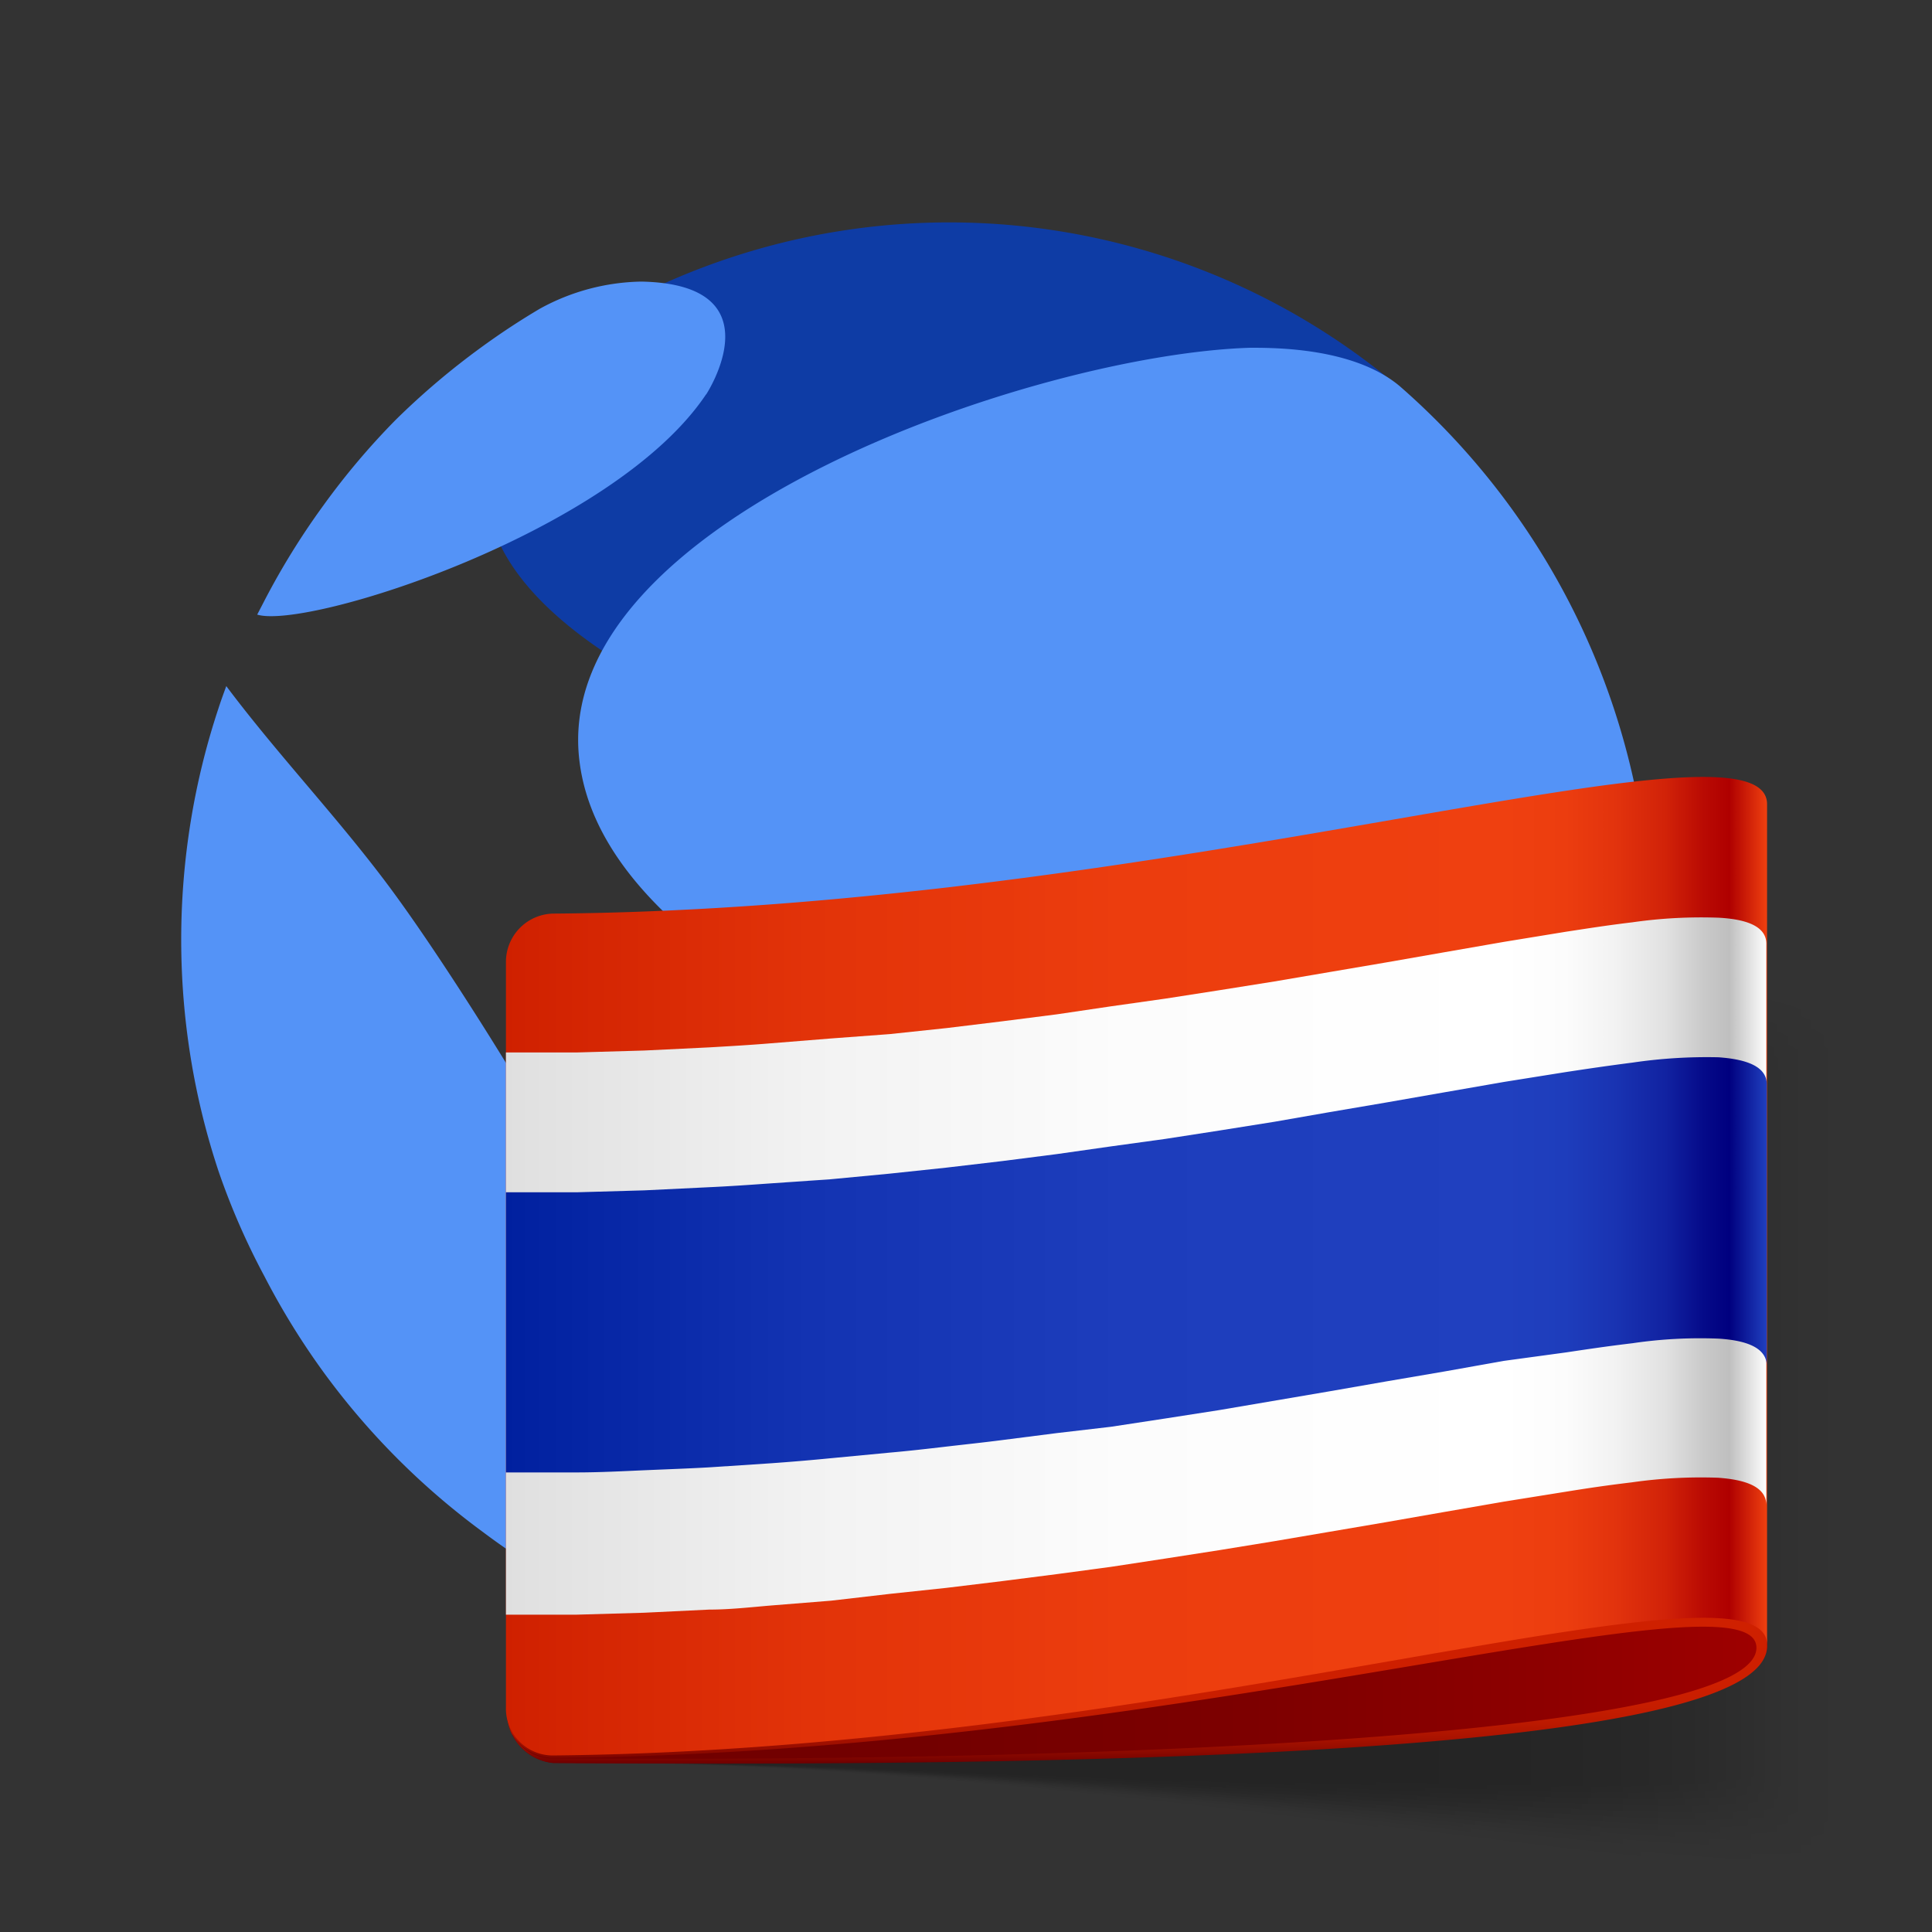 <svg xmlns="http://www.w3.org/2000/svg" viewBox="0 0 80 80"><rect x="0" y="0" width="80" height="80" fill="#333333" stroke="none"/><defs><linearGradient id="a" x1="20.95" x2="79.1" y1="58.17" y2="58.17" gradientUnits="userSpaceOnUse"><stop offset=".38" stop-opacity=".06"/><stop offset="1" stop-opacity="0"/></linearGradient><linearGradient id="b" x1="20.95" x2="78.71" y1="58.03" y2="58.03" gradientUnits="userSpaceOnUse"><stop offset=".38" stop-opacity=".13"/><stop offset="1" stop-opacity="0"/></linearGradient><linearGradient id="c" x1="20.95" x2="78.31" y1="57.88" y2="57.88" gradientUnits="userSpaceOnUse"><stop offset=".38" stop-opacity=".19"/><stop offset="1" stop-opacity="0"/></linearGradient><linearGradient id="d" x1="20.95" x2="77.92" y1="57.74" y2="57.74" gradientUnits="userSpaceOnUse"><stop offset=".38" stop-opacity=".25"/><stop offset="1" stop-opacity="0"/></linearGradient><linearGradient id="e" x1="20.95" x2="77.52" y1="57.59" y2="57.59" gradientUnits="userSpaceOnUse"><stop offset=".38" stop-opacity=".31"/><stop offset="1" stop-opacity="0"/></linearGradient><linearGradient id="f" x1="20.95" x2="77.13" y1="57.45" y2="57.45" gradientUnits="userSpaceOnUse"><stop offset=".38" stop-opacity=".38"/><stop offset="1" stop-opacity="0"/></linearGradient><linearGradient id="g" x1="20.95" x2="76.73" y1="57.3" y2="57.3" gradientUnits="userSpaceOnUse"><stop offset=".38" stop-opacity=".44"/><stop offset="1" stop-opacity="0"/></linearGradient><linearGradient id="h" x1="20.95" x2="76.34" y1="57.16" y2="57.16" gradientUnits="userSpaceOnUse"><stop offset=".38" stop-opacity=".5"/><stop offset="1" stop-opacity="0"/></linearGradient><linearGradient id="i" x1="20.95" x2="75.94" y1="57.02" y2="57.02" gradientUnits="userSpaceOnUse"><stop offset=".38" stop-opacity=".56"/><stop offset="1" stop-opacity="0"/></linearGradient><linearGradient id="j" x1="20.95" x2="75.55" y1="56.87" y2="56.87" gradientUnits="userSpaceOnUse"><stop offset=".38" stop-opacity=".63"/><stop offset="1" stop-opacity="0"/></linearGradient><linearGradient id="k" x1="20.95" x2="75.15" y1="56.73" y2="56.73" gradientUnits="userSpaceOnUse"><stop offset=".38" stop-opacity=".69"/><stop offset="1" stop-opacity="0"/></linearGradient><linearGradient id="l" x1="20.95" x2="74.75" y1="56.59" y2="56.59" gradientUnits="userSpaceOnUse"><stop offset=".38" stop-opacity=".75"/><stop offset="1" stop-opacity="0"/></linearGradient><linearGradient id="m" x1="20.95" x2="74.36" y1="56.45" y2="56.45" gradientUnits="userSpaceOnUse"><stop offset=".38" stop-opacity=".81"/><stop offset="1" stop-opacity="0"/></linearGradient><linearGradient id="n" x1="20.95" x2="73.96" y1="56.31" y2="56.31" gradientUnits="userSpaceOnUse"><stop offset=".38" stop-opacity=".88"/><stop offset="1" stop-opacity="0"/></linearGradient><linearGradient id="o" x1="20.95" x2="73.57" y1="56.18" y2="56.18" gradientUnits="userSpaceOnUse"><stop offset=".38" stop-opacity=".94"/><stop offset="1" stop-opacity="0"/></linearGradient><linearGradient id="p" x1="20.95" x2="73.17" y1="56.05" y2="56.05" gradientUnits="userSpaceOnUse"><stop offset=".38"/><stop offset="1" stop-opacity="0"/></linearGradient><linearGradient id="q" x1="20.95" x2="73.17" y1="68.26" y2="68.26" gradientUnits="userSpaceOnUse"><stop offset="0" stop-color="#700000"/><stop offset=".33" stop-color="#730000"/><stop offset=".59" stop-color="#7d0000"/><stop offset=".83" stop-color="#8e0000"/><stop offset="1" stop-color="#9f0000"/></linearGradient><linearGradient id="r" x1="47.06" x2="47.06" y1="63.55" y2="72.98" gradientUnits="userSpaceOnUse"><stop offset=".35" stop-color="#cf2000"/><stop offset=".65" stop-color="#cd1f00"/><stop offset=".75" stop-color="#c61d00"/><stop offset=".83" stop-color="#bb1900"/><stop offset=".89" stop-color="#aa1300"/><stop offset=".94" stop-color="#940c00"/><stop offset=".99" stop-color="#790300"/><stop offset="1" stop-color="#700000"/></linearGradient><linearGradient id="s" x1="20.95" x2="73.17" y1="52.41" y2="52.41" gradientUnits="userSpaceOnUse"><stop offset="0" stop-color="#cf2000"/><stop offset=".02" stop-color="#d12201"/><stop offset=".24" stop-color="#e23309"/><stop offset=".49" stop-color="#ec3d0e"/><stop offset=".79" stop-color="#ef4010"/><stop offset=".84" stop-color="#ec3d0f"/><stop offset=".88" stop-color="#e2330d"/><stop offset=".92" stop-color="#d12208"/><stop offset=".95" stop-color="#b90a03"/><stop offset=".97" stop-color="#af0000"/><stop offset="1" stop-color="#ef4010"/></linearGradient><linearGradient id="t" x1="20.95" x2="73.17" y1="52.41" y2="52.41" gradientUnits="userSpaceOnUse"><stop offset="0" stop-color="#dfdfdf"/><stop offset=".02" stop-color="#e1e1e1"/><stop offset=".24" stop-color="#f2f2f2"/><stop offset=".49" stop-color="#fcfcfc"/><stop offset=".79" stop-color="#fff"/><stop offset=".84" stop-color="#fcfcfc"/><stop offset=".88" stop-color="#f2f2f2"/><stop offset=".92" stop-color="#e1e1e1"/><stop offset=".95" stop-color="#c9c9c9"/><stop offset=".97" stop-color="#bfbfbf"/><stop offset="1" stop-color="#fff"/></linearGradient><linearGradient id="u" x1="20.95" x2="73.17" y1="52.41" y2="52.41" gradientUnits="userSpaceOnUse"><stop offset="0" stop-color="#00209f"/><stop offset=".02" stop-color="#0222a1"/><stop offset=".24" stop-color="#1333b2"/><stop offset=".49" stop-color="#1d3dbc"/><stop offset=".79" stop-color="#2040bf"/><stop offset=".84" stop-color="#1e3dbc"/><stop offset=".88" stop-color="#1933b2"/><stop offset=".92" stop-color="#1122a1"/><stop offset=".95" stop-color="#050a89"/><stop offset=".97" stop-color="#00007f"/><stop offset="1" stop-color="#2040bf"/></linearGradient></defs><g data-name="Layer 1"><path fill="#0e3ca5" d="M33.66 55.69c1.67 6.17 7.65 10.88 10.67 10.68.1 0 11.45-2.12 17.66-12.5 4.84-8.08 3.19-15.88-3.39-16C56.24 38 30.48 44 33.66 55.69M58 16.09a28.84 28.84 0 0 0-30.42-4.39 17.27 17.27 0 0 0-1.83.9c-.4.21-.81.43-1.2.66h.09a13.45 13.45 0 0 0-3 2.88c-8.28 11 19.48 18.9 34.32 18.92C62.75 40 64.66 21.28 58 16.09Z"/><path fill="#5493f7" d="M29.25 16.31c-3.81 5.73-16.51 9.77-18.6 9.14l.27-.52a30.71 30.71 0 0 1 2.47-4 30.28 30.28 0 0 1 3-3.55 31.16 31.16 0 0 1 3.54-3c.78-.57 1.6-1.11 2.43-1.6a9 9 0 0 1 4.2-1.12c5.66.11 2.7 4.65 2.67 4.69m-3.1 40.47c.27 1.8 0 8.92-.38 9.52-.32 0-1 .06-2.89-1a29.48 29.48 0 0 1-2.86-1.9 30.54 30.54 0 0 1-6.58-6.59 30.71 30.71 0 0 1-2.47-4 29.52 29.52 0 0 1-1.9-4.35 30.18 30.18 0 0 1-1.15-4.68 30.58 30.58 0 0 1 0-9.82 30.18 30.18 0 0 1 1.15-4.68c.1-.31.21-.61.32-.91 2.19 2.92 4.73 5.56 6.89 8.5s4.88 7.38 5.45 8.36c3.57 6.06 4.14 9.8 4.42 11.6m42.2-17.98a30.28 30.28 0 0 1-2.12 11.17c-3.58 3.85-27.73-5.63-28-5.73-3.27-1.45-13.33-5.85-14.21-12.77-1.3-10 18.89-16.89 27.77-17.16 1.06 0 4.3 0 6.19 1.59a30.35 30.35 0 0 1 10.4 22.9M52 65.87c-2.63 1.23-5.53.33-4.78-2.23 1.45-4.93 14.07-10 16.86-10.25.34 0 .49.2.34.47A30.75 30.75 0 0 1 52 65.87"/><g opacity=".3"><path fill="url(#a)" d="M22.91 38.12a1.83 1.83 0 0 0-2 1.66v30.91a2.13 2.13 0 0 0 2 2.26c28.53.17 56.21 8.16 56.19 4.14V42.71c.02-4.1-27.66-4.57-56.19-4.59Z" opacity=".06"/><path fill="url(#b)" d="M22.9 38.12a1.82 1.82 0 0 0-1.9 1.66v30.91a2.14 2.14 0 0 0 2 2.26c28.33.16 55.81 7.76 55.8 3.88v-34c-.08-3.93-27.56-4.67-55.9-4.71Z" opacity=".13"/><path fill="url(#c)" d="M22.9 38.12a1.83 1.83 0 0 0-1.9 1.66v30.91a2.14 2.14 0 0 0 2 2.26c28.13.15 55.42 7.36 55.4 3.61V43.04c-.07-3.84-27.4-4.87-55.5-4.92Z" opacity=".19"/><path fill="url(#d)" d="M22.9 38.12a1.83 1.83 0 0 0-1.9 1.66v30.91a2.14 2.14 0 0 0 2 2.26c27.93.15 55 7 55 3.34V43.2c-.07-3.71-27.16-5.01-55.1-5.08Z" opacity=".25"/><path fill="url(#e)" d="M22.9 38.12a1.83 1.83 0 0 0-1.9 1.66v30.91a2.12 2.12 0 0 0 2 2.25c27.73.15 54.63 6.57 54.61 3.08V43.36c-.07-3.58-26.96-5.16-54.71-5.24Z" opacity=".31"/><path fill="url(#f)" d="M22.9 38.12a1.84 1.84 0 0 0-1.9 1.66v30.91a2.12 2.12 0 0 0 2 2.25c27.53.14 54.23 6.17 54.22 2.81V43.52c-.08-3.44-26.77-5.31-54.32-5.4Z" opacity=".38"/><path fill="url(#g)" d="M22.9 38.12a1.83 1.83 0 0 0-1.9 1.66v30.91a2.12 2.12 0 0 0 2 2.25c27.33.13 53.83 5.77 53.82 2.54v-31.8c-.08-3.31-26.57-5.51-53.92-5.56Z" opacity=".44"/><path fill="url(#h)" d="M22.9 38.13a1.82 1.82 0 0 0-1.9 1.65v30.91a2.12 2.12 0 0 0 2 2.25c27.13.12 53.44 5.37 53.43 2.27V43.84c-.08-3.17-26.38-5.67-53.53-5.71Z" opacity=".5"/><path fill="url(#i)" d="M22.9 38.13a1.82 1.82 0 0 0-1.9 1.65v30.91a2.12 2.12 0 0 0 2 2.25c26.93.11 53 5 53 2V44c0-3-26.15-5.82-53.1-5.87Z" opacity=".56"/><path fill="url(#j)" d="M22.9 38.13a1.82 1.82 0 0 0-1.9 1.65v30.91a2.12 2.12 0 0 0 2 2.25c26.73.1 52.65 4.58 52.64 1.74V44.17c-.08-2.92-25.99-5.99-52.74-6.04Z" opacity=".63"/><path fill="url(#k)" d="M22.9 38.13a1.81 1.81 0 0 0-1.9 1.65v30.91a2.12 2.12 0 0 0 2 2.25c26.53.09 52.25 4.18 52.24 1.47V44.33c-.08-2.78-25.79-6.14-52.34-6.2Z" opacity=".69"/><path fill="url(#l)" d="M22.9 38.13a1.81 1.81 0 0 0-1.9 1.65v30.91a2.12 2.12 0 0 0 2 2.25c26.33.09 51.86 3.78 51.84 1.2V44.49c-.07-2.65-25.59-6.29-51.94-6.36Z" opacity=".75"/><path fill="url(#m)" d="M22.9 38.13a1.82 1.82 0 0 0-1.9 1.65v30.91a2.12 2.12 0 0 0 2 2.25c26.13.08 51.46 3.38 51.45.93V44.65c-.08-2.52-25.39-6.45-51.55-6.52Z" opacity=".81"/><path fill="url(#n)" d="M22.9 38.13a1.82 1.82 0 0 0-1.9 1.65v30.91a2.12 2.12 0 0 0 2 2.25c25.84.06 51 2.98 51 .66V44.82c0-2.39-25.14-6.61-51.1-6.69Z" opacity=".88"/><path fill="url(#o)" d="M22.9 38.13a1.82 1.82 0 0 0-1.9 1.65v30.91a2.12 2.12 0 0 0 2 2.25c25.73.06 50.67 2.58 50.66.39V44.98c-.08-2.26-25-6.77-50.76-6.85Z" opacity=".94"/><path fill="url(#p)" d="M22.9 38.13a1.82 1.82 0 0 0-1.9 1.65v30.91a2.12 2.12 0 0 0 2 2.25c25.53.1 50.28 2.18 50.26.13V45.14c-.07-2.14-24.8-6.78-50.36-7.01Z"/></g><path fill="url(#q)" d="M21 70.69A2.12 2.12 0 0 0 22.89 73c25.58.18 50.28-1 50.28-4.83 0-11.66-52.17 2.52-52.17 2.52Z"/><path fill="url(#r)" d="M21 70.69A2.13 2.13 0 0 0 22.9 73c25.58.2 50.24-.61 50.27-4.83 0-11.66-52.17 2.52-52.17 2.52Zm1.95 2.12h-.2A2 2 0 0 1 21 71.32a2 2 0 0 0 1.86 1.47c25.56-.16 49.87-8 49.87-4.56S48.46 73 22.9 72.81Z"/><path fill="url(#s)" d="M22.9 37.83a2 2 0 0 0-1.95 2v30.86a1.94 1.94 0 0 0 1.94 2c25.58-.24 50.31-8.69 50.28-4.57V33.31c.03-4.14-24.69 4.33-50.27 4.52Z"/><path fill="url(#t)" d="M71.16 38a20.09 20.09 0 0 0-3.56.19c-1.09.13-1.89.26-2.75.39l-2.57.42-2.47.43-2.4.42-2.35.4-2.29.39-2.26.36-2.25.35-2.26.32-2.23.33-2.27.29-2.3.28-2.36.25-2.42.18-2.49.2c-.84.07-1.7.12-2.57.17l-2.68.13-2.8.08h-2.93v23.28h2.93l2.79-.08 2.69-.13c.87 0 1.73-.1 2.57-.17l2.49-.2 2.42-.28 2.35-.25 2.31-.28 2.27-.29 2.23-.3 2.23-.34 2.25-.35 2.27-.37 2.29-.39 2.35-.4 2.4-.42 2.48-.43 2.56-.41c.87-.14 1.66-.26 2.75-.39a20.09 20.09 0 0 1 3.56-.19c1.12.08 2 .36 2 1.14V39.12c.03-.78-.86-1.06-1.98-1.12Z"/><path fill="url(#u)" d="M71.16 43.78a21.08 21.08 0 0 0-3.56.22c-1.09.14-1.89.26-2.75.39l-2.57.41-2.47.43-2.4.42-2.35.4-2.29.4-2.26.36-2.26.35-2.25.31-2.25.32-2.27.29-2.3.27-2.36.25-2.42.23-2.47.17c-.84.06-1.7.12-2.57.16l-2.68.13-2.8.08h-2.93v11.6h2.93c.93 0 1.88-.05 2.8-.09s1.8-.07 2.68-.12l2.58-.17c.84-.06 1.67-.13 2.48-.21l2.42-.23c.8-.07 1.58-.16 2.35-.25s1.54-.17 2.31-.27l2.27-.29 2.23-.26 2.23-.34 2.25-.35 2.29-.39 2.29-.39 2.35-.41 2.4-.41 2.47-.44 2.57-.35c.87-.13 1.66-.25 2.75-.38a19.19 19.19 0 0 1 3.56-.19c1.12.07 2 .36 2 1.14V44.92c.01-.78-.88-1.06-2-1.14Z"/></g></svg>